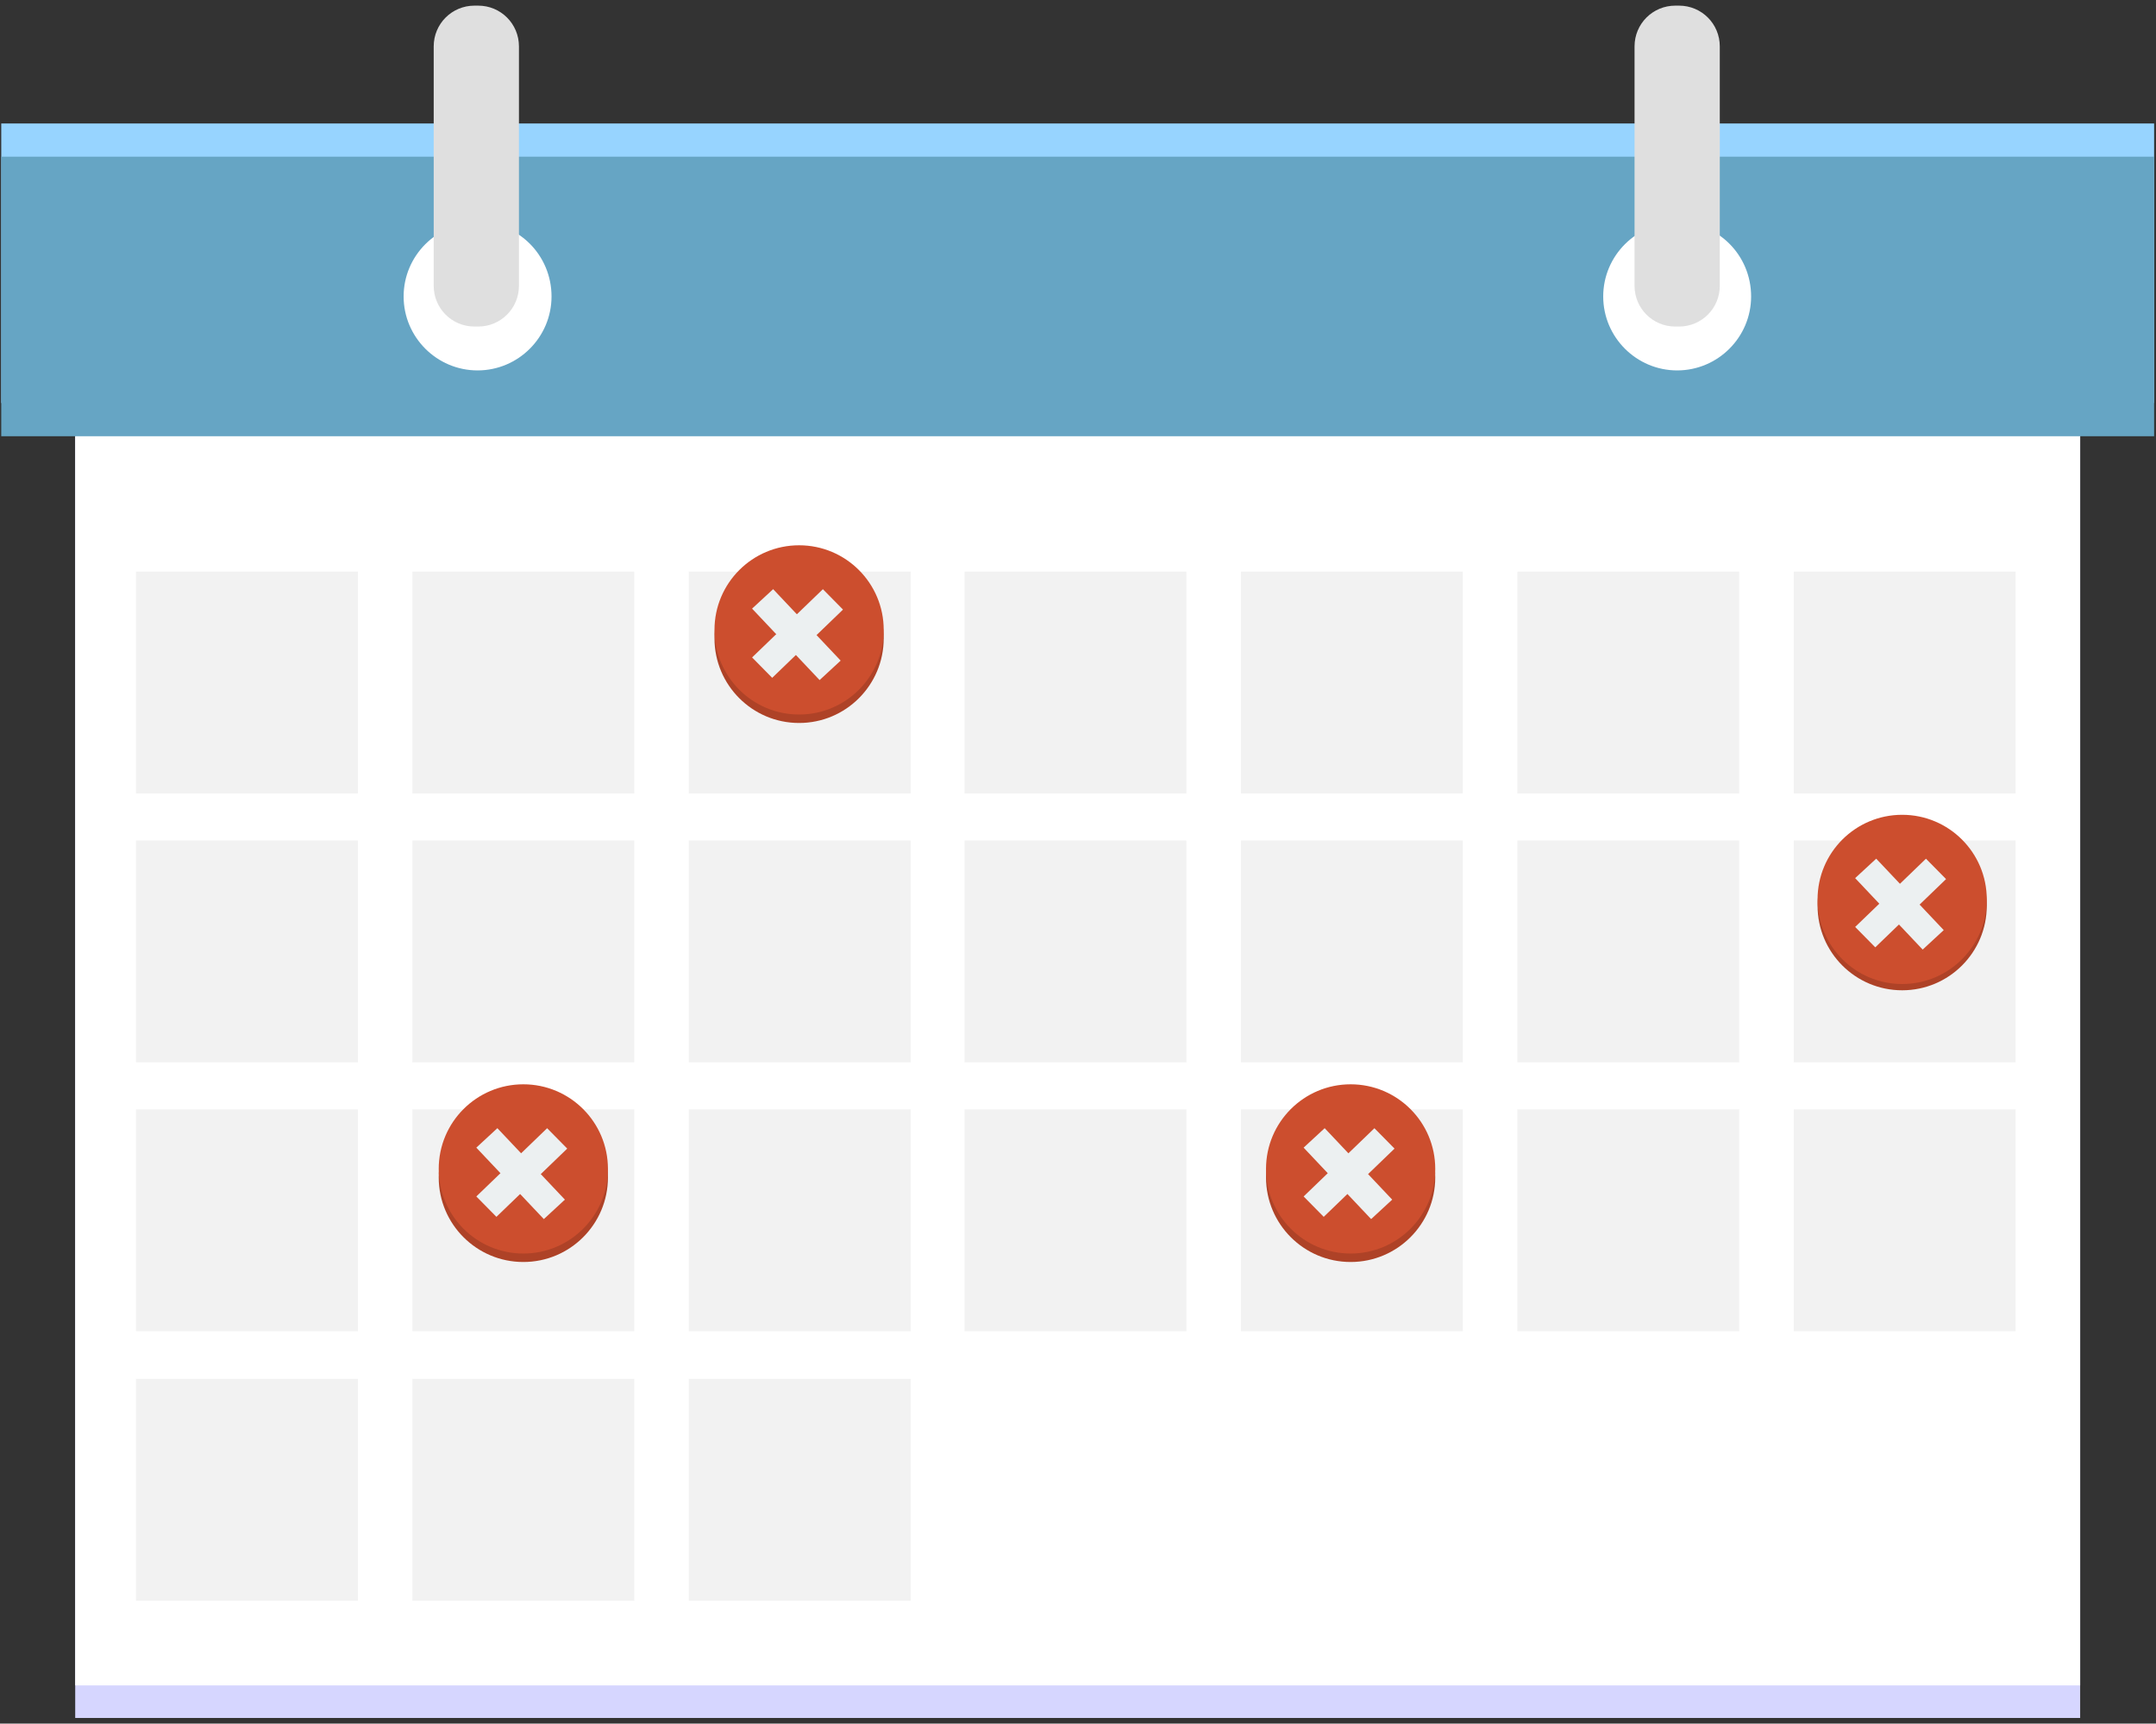 <svg width="344" height="275" viewBox="0 0 344 275" fill="none" xmlns="http://www.w3.org/2000/svg">
<rect x="0" y="0" width="344" height="275" fill="#333333" stroke="none"/>
<path d="M343.7 19.7H0.2V64.3H343.7V19.7Z" fill="#97D4FF"/>
<path d="M331.9 52.5H12V274.1H331.9V52.5Z" fill="#D6D6FF"/>
<path d="M331.9 47.3H12V268.9H331.9V47.3Z" fill="white"/>
<path d="M343.7 25H0.2V69.6H343.7V25Z" fill="#66A5C4"/>
<path d="M88 47.3C88 53.8 82.7 59.1 76.2 59.1C69.7 59.1 64.4 53.8 64.4 47.3C64.4 40.8 69.7 35.5 76.2 35.5C82.7 35.4 88 40.7 88 47.3Z" fill="white"/>
<path d="M279.4 47.3C279.4 53.8 274.1 59.1 267.6 59.1C261.1 59.1 255.8 53.8 255.8 47.3C255.8 40.8 261.1 35.5 267.6 35.5C274.1 35.4 279.4 40.7 279.4 47.3Z" fill="white"/>
<path d="M76.3 52.1H75.7C72.1 52.1 69.2 49.2 69.2 45.6V7.4C69.2 3.8 72.1 0.9 75.7 0.9H76.3C79.9 0.9 82.8 3.8 82.8 7.4V45.6C82.8 49.2 79.9 52.1 76.3 52.1Z" fill="#DFDFDF"/>
<path d="M267.9 52.1H267.3C263.7 52.1 260.8 49.2 260.8 45.6V7.4C260.8 3.8 263.7 0.9 267.3 0.9H267.9C271.5 0.9 274.4 3.8 274.4 7.4V45.6C274.4 49.2 271.5 52.1 267.9 52.1Z" fill="#DFDFDF"/>
<path d="M57.1 91.2H21.7V126.6H57.1V91.2Z" fill="#F2F2F2"/>
<path d="M101.2 91.2H65.8V126.6H101.2V91.2Z" fill="#F2F2F2"/>
<path d="M145.3 91.2H109.9V126.6H145.3V91.2Z" fill="#F2F2F2"/>
<path d="M189.3 91.2H153.9V126.6H189.3V91.2Z" fill="#F2F2F2"/>
<path d="M233.4 91.2H198V126.6H233.4V91.2Z" fill="#F2F2F2"/>
<path d="M277.5 91.2H242.1V126.6H277.5V91.2Z" fill="#F2F2F2"/>
<path d="M321.6 91.2H286.2V126.6H321.6V91.2Z" fill="#F2F2F2"/>
<path d="M57.1 134.1H21.7V169.5H57.1V134.1Z" fill="#F2F2F2"/>
<path d="M101.2 134.1H65.8V169.5H101.2V134.1Z" fill="#F2F2F2"/>
<path d="M145.3 134.1H109.9V169.5H145.3V134.1Z" fill="#F2F2F2"/>
<path d="M189.3 134.1H153.9V169.5H189.3V134.1Z" fill="#F2F2F2"/>
<path d="M233.4 134.1H198V169.5H233.4V134.1Z" fill="#F2F2F2"/>
<path d="M277.5 134.1H242.1V169.5H277.5V134.1Z" fill="#F2F2F2"/>
<path d="M321.6 134.1H286.2V169.5H321.6V134.1Z" fill="#F2F2F2"/>
<path d="M57.1 177H21.7V212.4H57.1V177Z" fill="#F2F2F2"/>
<path d="M101.2 177H65.8V212.4H101.2V177Z" fill="#F2F2F2"/>
<path d="M145.3 177H109.9V212.4H145.3V177Z" fill="#F2F2F2"/>
<path d="M189.3 177H153.9V212.4H189.3V177Z" fill="#F2F2F2"/>
<path d="M233.4 177H198V212.4H233.4V177Z" fill="#F2F2F2"/>
<path d="M277.5 177H242.1V212.4H277.5V177Z" fill="#F2F2F2"/>
<path d="M321.6 177H286.2V212.4H321.6V177Z" fill="#F2F2F2"/>
<path d="M57.1 220H21.7V255.4H57.1V220Z" fill="#F2F2F2"/>
<path d="M101.2 220H65.8V255.4H101.2V220Z" fill="#F2F2F2"/>
<path d="M145.3 220H109.9V255.4H145.3V220Z" fill="#F2F2F2"/>
<path d="M97 187.85C97 195.306 90.956 201.35 83.5 201.35C76.044 201.35 70 195.306 70 187.85C70 180.394 76.044 174.35 83.5 174.35C90.956 174.35 97 180.394 97 187.85Z" fill="#AE4227"/>
<path d="M97 186.5C97 193.956 90.956 200 83.5 200C76.044 200 70 193.956 70 186.5C70 179.044 76.044 173 83.5 173C90.956 173 97 179.044 97 186.5Z" fill="#CC4E2E"/>
<rect width="15.689" height="4.569" transform="matrix(0.72 -0.694 0.702 0.712 76 190.893)" fill="#ECF0F1"/>
<rect width="15.681" height="4.572" transform="matrix(0.687 0.727 -0.735 0.679 79.358 180)" fill="#ECF0F1"/>
<path d="M229 187.85C229 195.306 222.956 201.35 215.5 201.35C208.044 201.35 202 195.306 202 187.85C202 180.394 208.044 174.35 215.5 174.35C222.956 174.35 229 180.394 229 187.85Z" fill="#AE4227"/>
<path d="M229 186.5C229 193.956 222.956 200 215.5 200C208.044 200 202 193.956 202 186.5C202 179.044 208.044 173 215.5 173C222.956 173 229 179.044 229 186.5Z" fill="#CC4E2E"/>
<rect width="15.689" height="4.569" transform="matrix(0.72 -0.694 0.702 0.712 208 190.893)" fill="#ECF0F1"/>
<rect width="15.681" height="4.572" transform="matrix(0.687 0.727 -0.735 0.679 211.358 180)" fill="#ECF0F1"/>
<path d="M317 144.5C317 151.956 310.956 158 303.5 158C296.044 158 290 151.956 290 144.5C290 137.044 296.044 131 303.5 131C310.956 131 317 137.044 317 144.5Z" fill="#AE4227"/>
<path d="M317 143.5C317 150.956 310.956 157 303.5 157C296.044 157 290 150.956 290 143.5C290 136.044 296.044 130 303.5 130C310.956 130 317 136.044 317 143.5Z" fill="#CC4E2E"/>
<rect width="15.689" height="4.569" transform="matrix(0.72 -0.694 0.702 0.712 296 147.893)" fill="#ECF0F1"/>
<rect width="15.681" height="4.572" transform="matrix(0.687 0.727 -0.735 0.679 299.358 137)" fill="#ECF0F1"/>
<path d="M141 101.85C141 109.306 134.956 115.35 127.5 115.35C120.044 115.35 114 109.306 114 101.85C114 94.394 120.044 88.35 127.5 88.35C134.956 88.35 141 94.394 141 101.85Z" fill="#AE4227"/>
<path d="M141 100.5C141 107.956 134.956 114 127.5 114C120.044 114 114 107.956 114 100.5C114 93.044 120.044 87 127.5 87C134.956 87 141 93.044 141 100.5Z" fill="#CC4E2E"/>
<rect width="15.689" height="4.569" transform="matrix(0.72 -0.694 0.702 0.712 120 104.893)" fill="#ECF0F1"/>
<rect width="15.681" height="4.572" transform="matrix(0.687 0.727 -0.735 0.679 123.358 94)" fill="#ECF0F1"/>
</svg>
